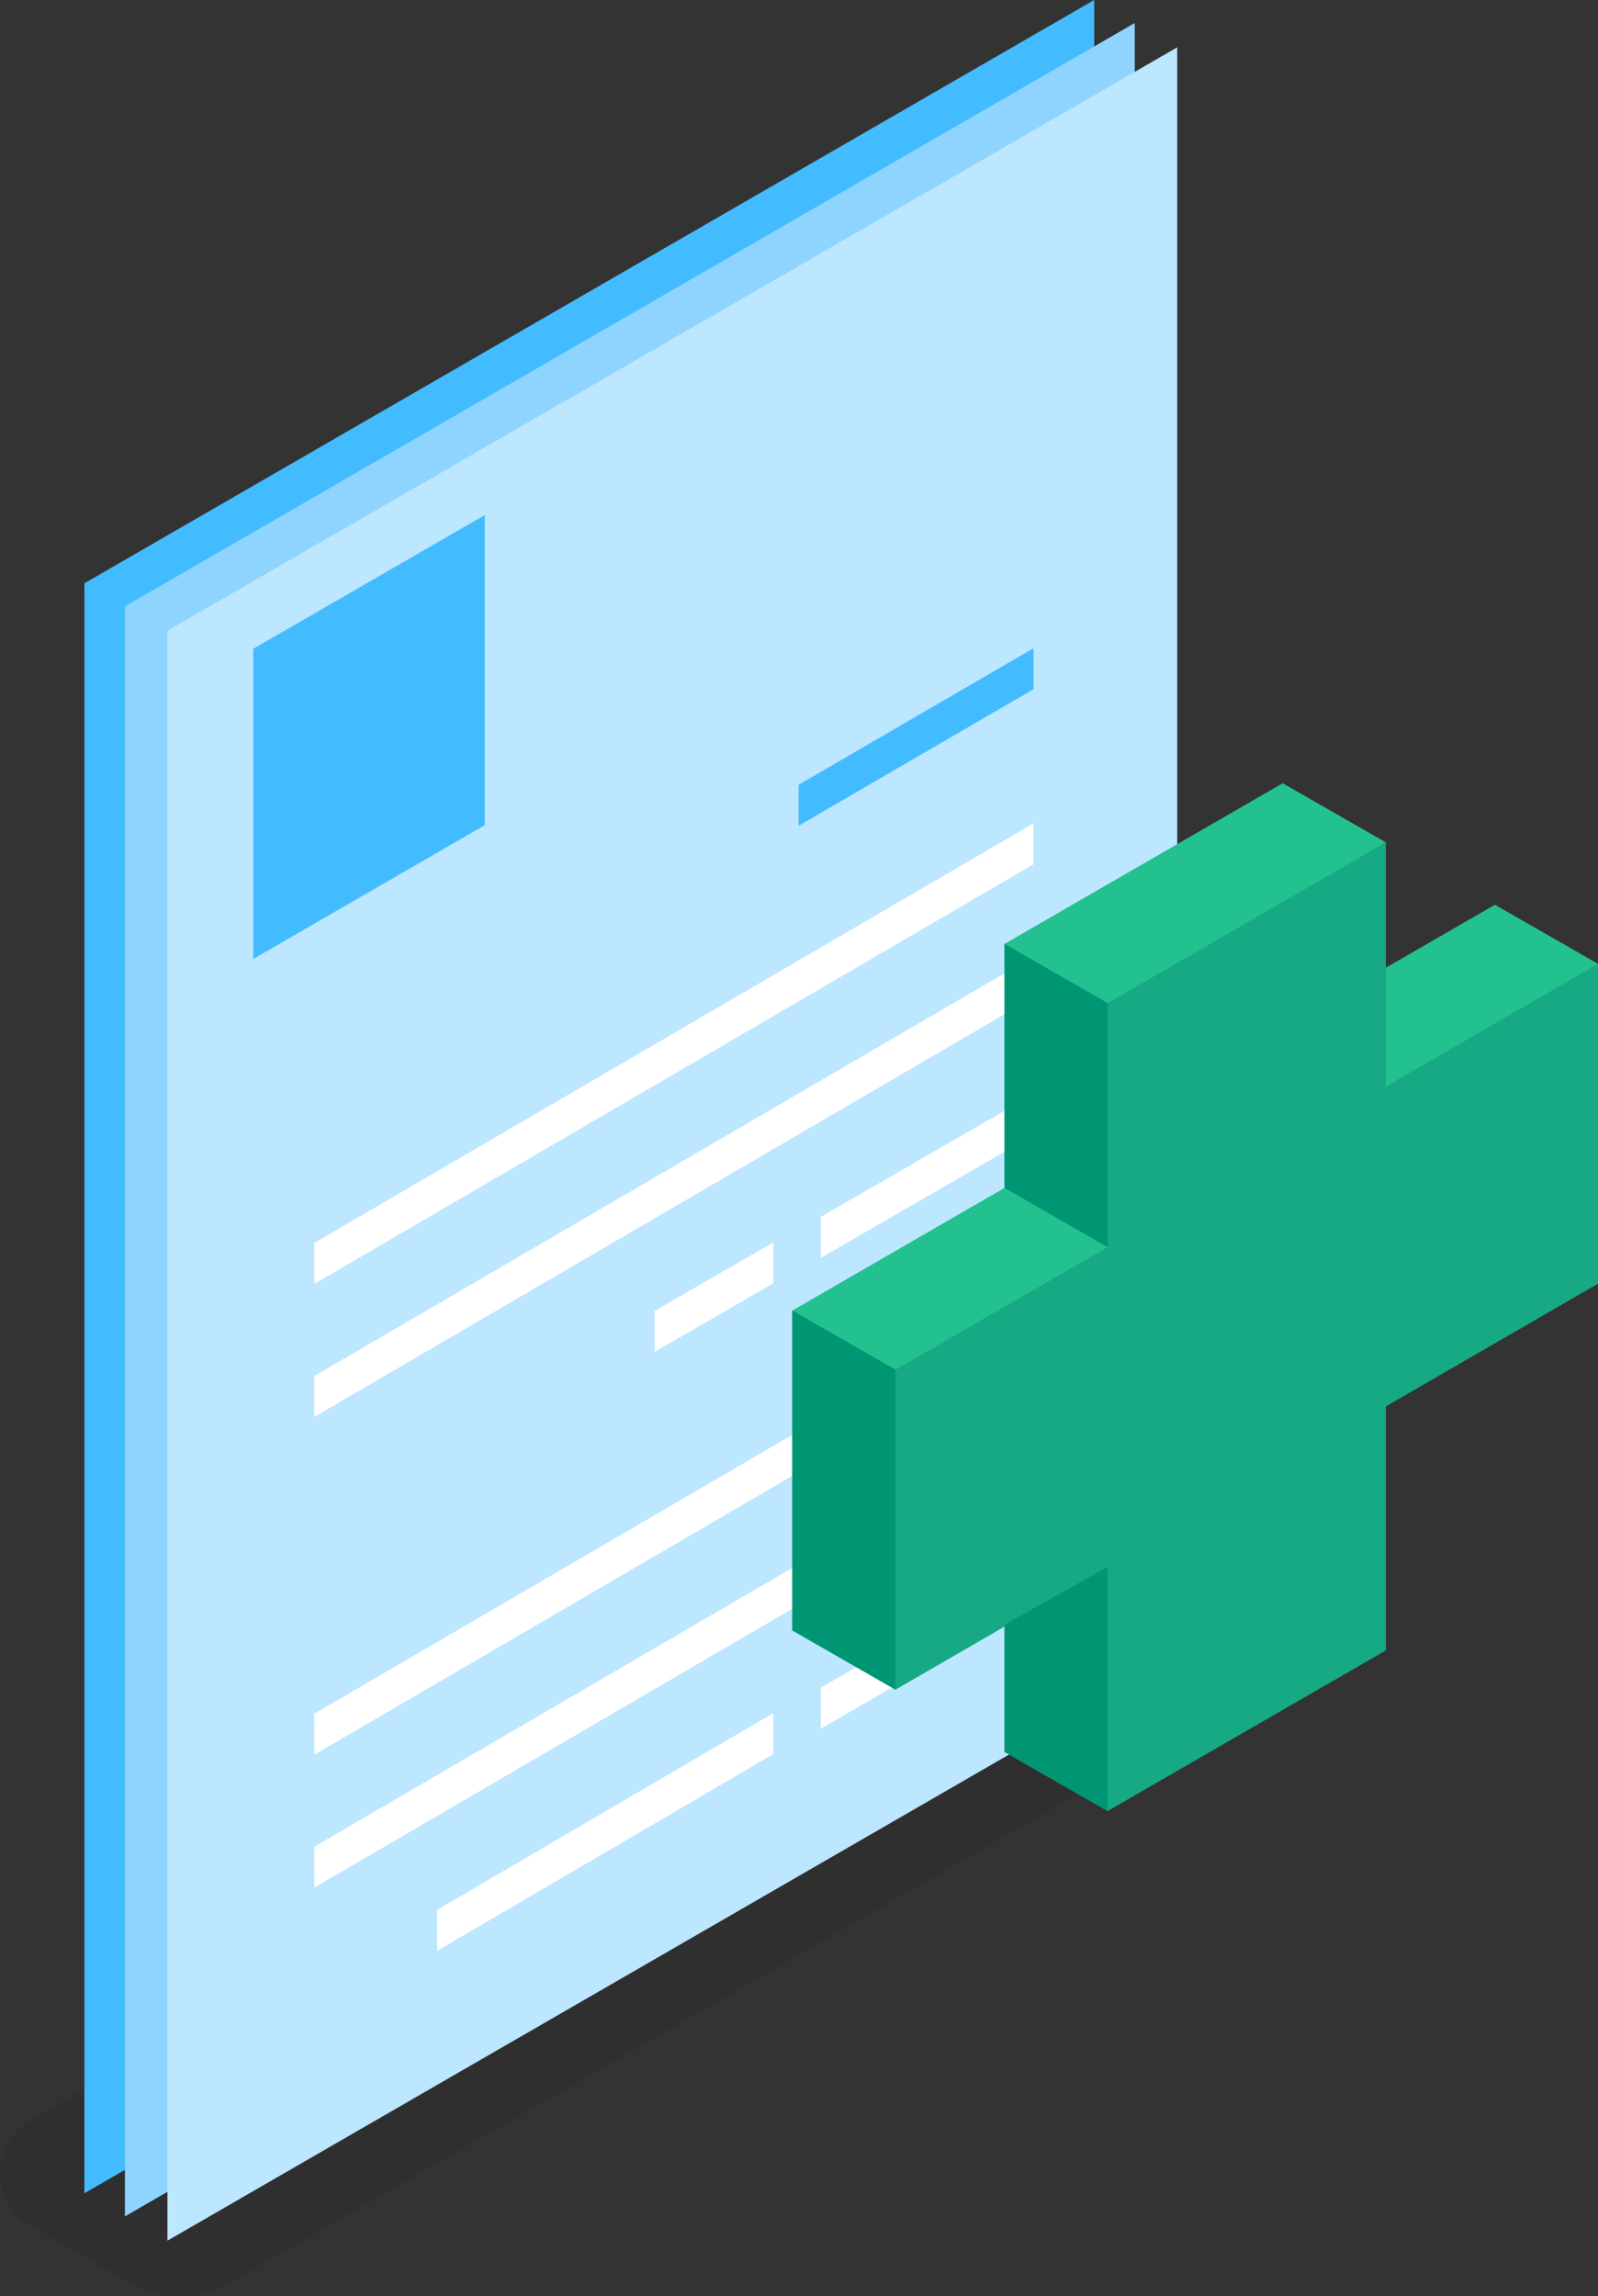 <?xml version="1.0" encoding="UTF-8"?><svg id="Layer_2" xmlns="http://www.w3.org/2000/svg" viewBox="0 0 136.87 196.57"><rect x="0" y="0" width="136.87" height="196.57" fill="#333333" stroke="none"/><defs><style>.cls-1{fill:#009573;}.cls-2{fill:#fff;}.cls-3{fill:#8fd4ff;}.cls-4{fill:#bde6ff;}.cls-5{fill:#23c190;}.cls-6{fill:#43bcff;}.cls-7{fill:#17a984;}.cls-8{isolation:isolate;opacity:.08;}</style></defs><g id="Layer_1-2"><path class="cls-8" d="M115.98,139.94L19.63,195.43c-2.63,1.51-5.87,1.51-8.5,0l-8.53-4.92c-2.49-1.44-3.33-4.62-1.89-7.11,.46-.79,1.11-1.44,1.89-1.89l96.37-55.5c2.63-1.51,5.87-1.51,8.5,0l8.52,4.92c2.49,1.44,3.34,4.62,1.9,7.1-.46,.79-1.12,1.45-1.91,1.91Z"/><polygon class="cls-6" points="93.72 137.82 7.23 187.75 7.23 49.93 93.72 0 93.72 137.82"/><polygon class="cls-3" points="97.19 139.8 10.7 189.73 10.7 51.91 97.19 1.97 97.19 139.8"/><polygon class="cls-4" points="100.83 141.88 14.34 191.81 14.34 53.99 100.83 4.05 100.83 141.88"/><polygon class="cls-6" points="21.69 82.09 41.52 70.64 41.52 44.09 21.69 55.54 21.69 82.09"/><polygon class="cls-2" points="88.52 93.65 70.3 104.17 70.3 107.68 88.52 97.16 88.52 93.65"/><polygon class="cls-2" points="88.52 81.87 26.92 117.79 26.92 121.29 88.52 85.37 88.52 81.87"/><polygon class="cls-2" points="88.52 70.48 26.92 106.4 26.92 109.91 88.52 73.99 88.52 70.48"/><polygon class="cls-2" points="66.23 106.35 56.07 112.22 56.07 115.73 66.23 109.86 66.23 106.35"/><polygon class="cls-6" points="88.52 55.49 68.4 67.18 68.4 70.69 88.52 59 88.52 55.49"/><polygon class="cls-2" points="88.52 133.95 70.3 144.47 70.3 147.98 88.52 137.46 88.52 133.95"/><polygon class="cls-2" points="88.52 122.17 26.92 158.08 26.92 161.59 88.52 125.67 88.52 122.17"/><polygon class="cls-2" points="88.52 110.78 26.92 146.7 26.92 150.21 88.52 114.29 88.52 110.78"/><polygon class="cls-2" points="66.23 146.65 37.44 163.49 37.44 167 66.23 150.16 66.23 146.65"/><polygon class="cls-5" points="128.04 77.45 109.86 87.94 118.7 72.11 109.86 67.05 86.04 80.8 86.04 101.69 67.86 112.19 67.86 139.57 76.7 144.64 86.04 129.07 86.04 149.97 94.87 155.03 109.86 136.21 109.86 115.32 128.04 104.83 136.87 82.51 128.04 77.45"/><polygon class="cls-7" points="136.87 82.51 118.7 93.01 118.7 72.11 94.87 85.87 94.87 106.76 76.7 117.25 76.7 144.64 94.87 134.14 94.87 155.03 118.7 141.28 118.7 120.39 136.87 109.89 136.87 82.51"/><polygon class="cls-1" points="76.7 117.25 67.86 112.19 67.86 139.57 76.7 144.64 76.7 117.25"/><polygon class="cls-1" points="94.87 85.87 86.04 80.8 86.04 101.69 94.87 106.76 94.87 85.87"/><polygon class="cls-1" points="94.87 155.03 86.04 149.97 86.04 139.08 94.87 134.14 94.87 155.03"/></g></svg>